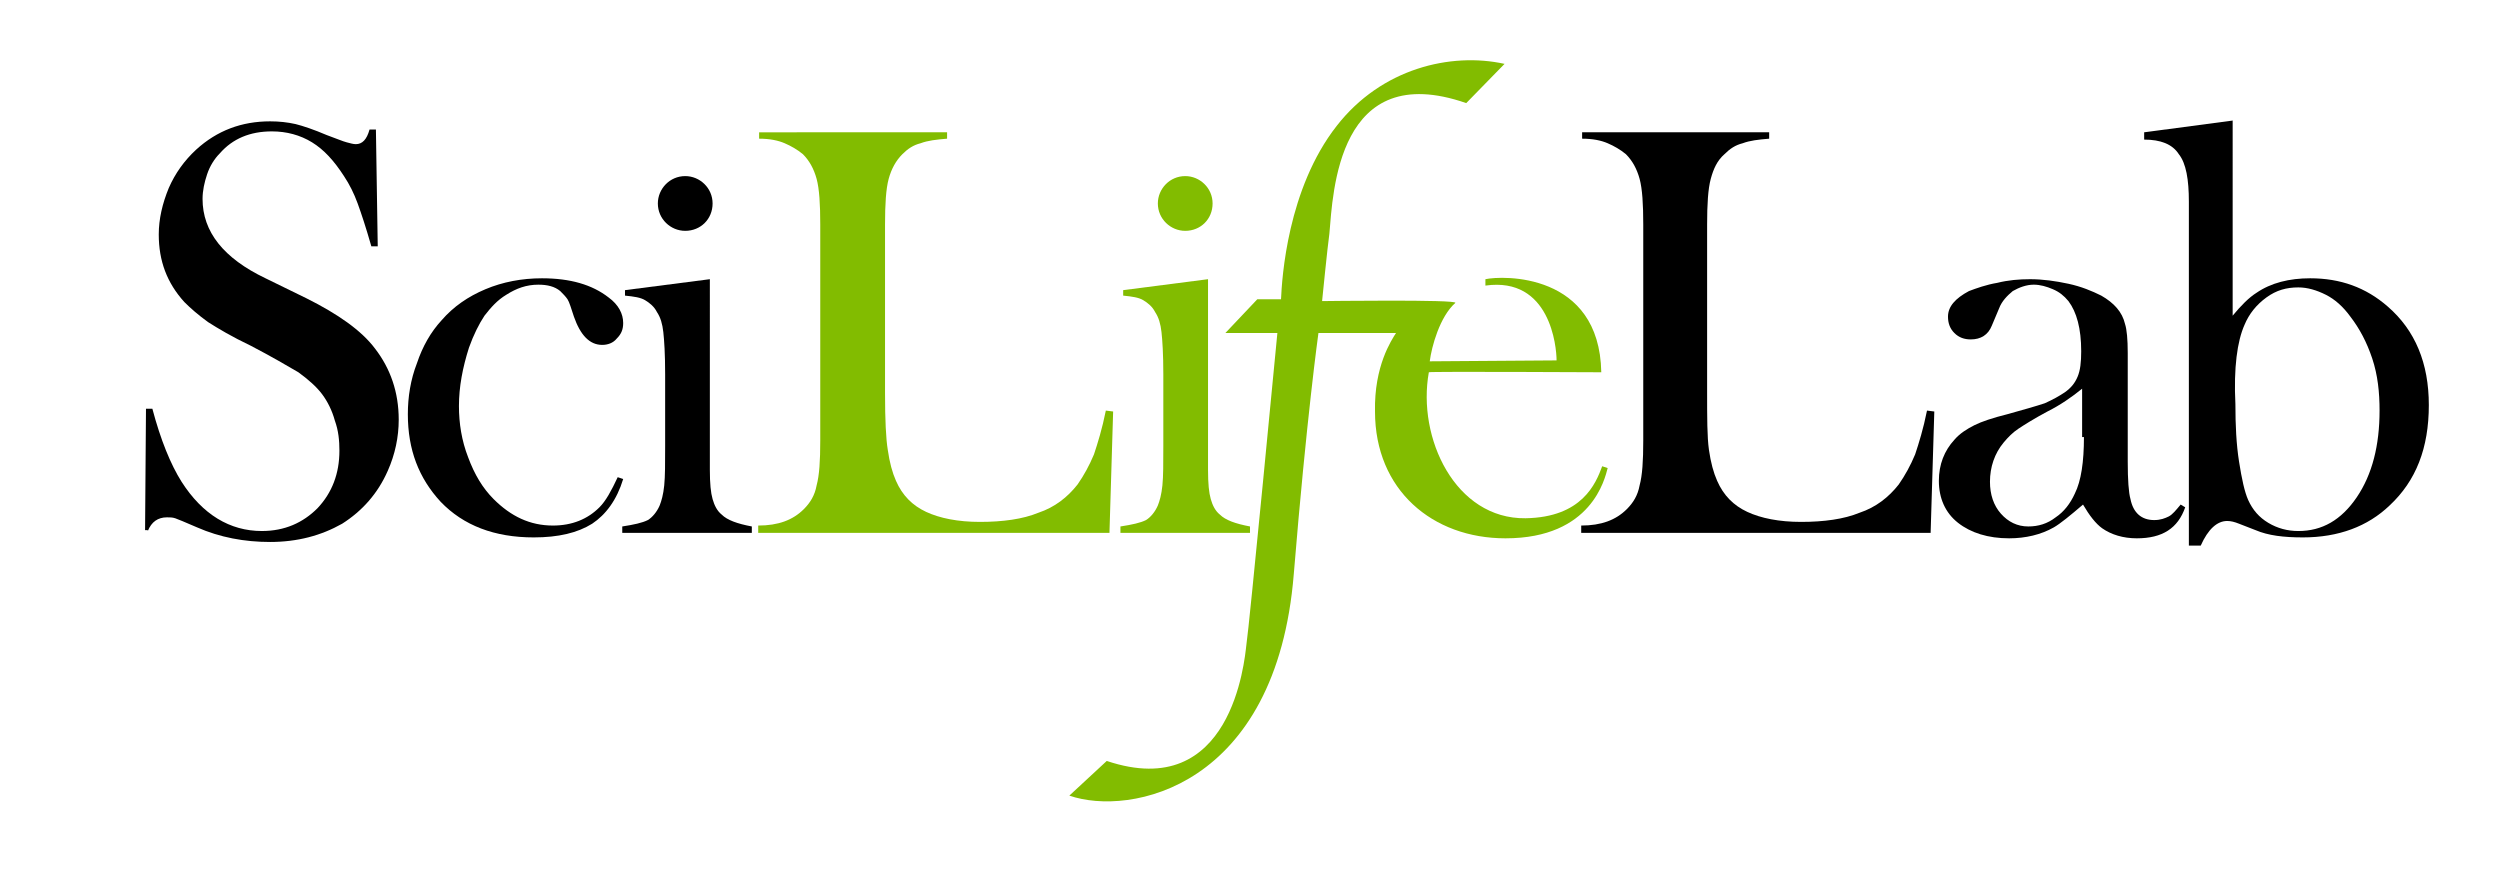 <?xml version="1.0" encoding="utf-8"?>
<!-- Generator: Adobe Illustrator 21.1.0, SVG Export Plug-In . SVG Version: 6.00 Build 0)  -->
<svg version="1.1" id="Layer_1" xmlns="http://www.w3.org/2000/svg" xmlns:xlink="http://www.w3.org/1999/xlink" x="0px" y="0px"
	 viewBox="0 0 274 96" style="enable-background:new 0 0 274 96;" xml:space="preserve">
<style type="text/css">
	.st0{fill:#82BC00;}
</style>
<g>
	<g>
		<path d="M211.6,58.3l0.4-13.2l-0.8-0.1c-0.4,2-0.9,3.6-1.3,4.8c-0.5,1.2-1.1,2.3-1.8,3.3c-1.1,1.4-2.5,2.5-4.3,3.1
			c-1.7,0.7-3.9,1-6.4,1c-2.4,0-4.4-0.4-5.9-1.1c-1.5-0.7-2.6-1.8-3.3-3.4c-0.4-0.9-0.7-2-0.9-3.4c-0.2-1.4-0.2-3.5-0.2-6.4V24.6
			c0-2.2,0.1-3.9,0.4-5c0.3-1.1,0.7-2,1.5-2.7c0.6-0.6,1.2-1,2-1.2c0.8-0.3,1.7-0.4,2.9-0.5v-0.7h-20.5v0.7c1.2,0,2.1,0.2,2.8,0.5
			c0.7,0.3,1.4,0.7,2,1.2c0.7,0.7,1.2,1.6,1.5,2.7c0.3,1.1,0.4,2.8,0.4,5v23.7c0,2.2-0.1,3.8-0.4,4.9c-0.2,1.1-0.7,1.9-1.4,2.6
			c-1.2,1.2-2.8,1.8-5,1.8v0.8H211.6z"/>
		<path d="M228.4,47.9c0,2.7-0.3,4.8-1,6.2c-0.5,1.1-1.2,2-2.1,2.6c-0.9,0.7-1.9,1-3,1c-1.2,0-2.2-0.5-3-1.4
			c-0.8-0.9-1.2-2.1-1.2-3.5c0-1.6,0.5-3.1,1.5-4.3c0.5-0.6,1-1.1,1.6-1.5c0.6-0.4,1.7-1.1,3.2-1.9c1.4-0.7,2.7-1.6,3.8-2.5V47.9z
			 M237.7,56.6c-0.4,0.2-0.9,0.4-1.6,0.4c-1.4,0-2.3-0.8-2.6-2.3c-0.2-0.7-0.3-2.1-0.3-4.1V38.7c0-1.5-0.1-2.6-0.3-3.2
			c-0.3-1.3-1.2-2.3-2.6-3.1c-1-0.5-2.2-1-3.6-1.3c-1.4-0.3-2.8-0.5-4.2-0.5c-1.2,0-2.4,0.1-3.6,0.4c-1.2,0.2-2.3,0.6-3.1,0.9
			c-1.5,0.8-2.3,1.7-2.3,2.8c0,0.7,0.2,1.3,0.7,1.8c0.5,0.5,1.1,0.7,1.8,0.7c1.1,0,1.9-0.5,2.3-1.5l0.8-1.9c0.3-0.8,0.9-1.4,1.5-1.9
			c0.7-0.4,1.5-0.7,2.3-0.7c0.7,0,1.4,0.2,2.1,0.5c0.7,0.3,1.2,0.7,1.7,1.3c0.9,1.2,1.4,3,1.4,5.5c0,1.2-0.1,2.1-0.4,2.8
			c-0.3,0.7-0.7,1.2-1.4,1.7c-0.6,0.4-1.3,0.8-2.2,1.2c-0.9,0.3-2.3,0.7-4.1,1.2c-1.6,0.4-2.8,0.8-3.6,1.2c-0.8,0.4-1.6,0.9-2.2,1.6
			c-1.1,1.2-1.7,2.7-1.7,4.5c0,1.9,0.7,3.5,2.1,4.6c1.4,1.1,3.3,1.7,5.6,1.7c1.8,0,3.5-0.4,4.9-1.2c0.7-0.4,1.8-1.3,3.2-2.5
			c0.7,1.2,1.4,2.1,2.1,2.6c1,0.7,2.3,1.1,3.8,1.1c2.8,0,4.5-1.1,5.3-3.4l-0.5-0.3C238.5,55.9,238.1,56.4,237.7,56.6"/>
		<path d="M246,35.6c0.5-1.2,1.3-2.2,2.4-3c1.1-0.8,2.2-1.1,3.5-1.1c1,0,2,0.3,3,0.8c1,0.5,1.9,1.3,2.7,2.4c1,1.3,1.8,2.8,2.4,4.6
			c0.6,1.8,0.8,3.7,0.8,5.7c0,3.8-0.8,7-2.5,9.5c-1.7,2.5-3.8,3.7-6.4,3.7c-1.2,0-2.3-0.3-3.3-0.9c-1-0.6-1.7-1.4-2.2-2.5
			c-0.4-0.9-0.7-2.3-1-4.2c-0.3-1.9-0.4-4-0.4-6.3C244.8,40.3,245.2,37.4,246,35.6 M244.8,13.2l-9.8,1.3v0.8c1.8,0,3.1,0.5,3.8,1.6
			c0.8,1,1.1,2.8,1.1,5.2v37.7h1.3c0.8-1.8,1.8-2.7,2.9-2.7c0.4,0,0.8,0.1,1.3,0.3l1.8,0.7c1.4,0.6,3.1,0.8,5.2,0.8
			c3.9,0,7.1-1.2,9.5-3.5c2.9-2.7,4.3-6.3,4.3-11c0-4.6-1.5-8.2-4.5-10.8c-2.4-2.1-5.2-3.1-8.5-3.1c-2.3,0-4.3,0.5-5.9,1.6
			c-0.8,0.5-1.7,1.4-2.6,2.5V13.2z"/>
	</g>
	<g>
		<path d="M16.2,58.2c0.4-1,1.1-1.5,2.1-1.5c0.3,0,0.6,0,0.9,0.1c0.3,0.1,1,0.4,2.4,1c2.5,1.1,5.2,1.6,8,1.6c3,0,5.6-0.7,7.9-2
			c2.2-1.4,3.9-3.3,5-5.8c0.8-1.8,1.2-3.7,1.2-5.6c0-3-0.9-5.6-2.6-7.8c-1.5-2-4.1-3.8-7.5-5.5l-4.5-2.2c-4.6-2.2-6.9-5.1-6.9-8.7
			c0-0.9,0.2-1.8,0.5-2.7c0.3-0.9,0.8-1.7,1.4-2.3c1.4-1.6,3.3-2.4,5.7-2.4c1.6,0,3.1,0.4,4.4,1.2c1.3,0.8,2.4,2,3.5,3.7
			c0.6,0.9,1.1,1.9,1.5,3c0.4,1.1,0.9,2.6,1.5,4.7h0.7l-0.2-12.8h-0.7c-0.3,1.1-0.8,1.6-1.5,1.6c-0.3,0-0.6-0.1-1-0.2
			c-0.4-0.1-1.1-0.4-2.2-0.8c-1.4-0.6-2.6-1-3.4-1.2c-0.9-0.2-1.8-0.3-2.8-0.3c-3.1,0-5.8,1-8.1,3.1c-1.3,1.2-2.3,2.6-3,4.2
			c-0.7,1.7-1.1,3.4-1.1,5.1c0,2.9,0.9,5.3,2.8,7.4c0.7,0.7,1.5,1.4,2.6,2.2c1.1,0.7,2.6,1.6,4.7,2.6c2.3,1.2,4,2.2,5.2,2.9
			c1.1,0.8,2,1.6,2.6,2.4c0.6,0.8,1.1,1.8,1.4,2.9c0.4,1.1,0.5,2.2,0.5,3.3c0,2.5-0.8,4.6-2.4,6.3c-1.6,1.6-3.6,2.5-6.1,2.5
			c-3.5,0-6.5-1.8-8.8-5.4c-1.2-1.9-2.3-4.6-3.2-8l-0.7,0l-0.1,13.3H16.2z"/>
		<path d="M65.7,55.6c-1.3,1.3-3,2-5.1,2c-2.5,0-4.6-1-6.5-2.9c-1.2-1.2-2.1-2.7-2.8-4.6c-0.7-1.8-1-3.7-1-5.6
			c0-2.1,0.4-4.2,1.1-6.4c0.5-1.4,1.1-2.6,1.7-3.5c0.7-0.9,1.4-1.7,2.4-2.3c1.1-0.7,2.2-1.1,3.5-1.1c1,0,1.8,0.2,2.4,0.7
			c0.3,0.3,0.6,0.6,0.8,0.9c0.2,0.3,0.4,1,0.7,1.9c0.7,2,1.7,3.1,3.1,3.1c0.6,0,1.2-0.2,1.6-0.7c0.5-0.5,0.7-1,0.7-1.7
			c0-1-0.5-2-1.6-2.8c-1.8-1.4-4.2-2.1-7.3-2.1c-2.2,0-4.3,0.4-6.2,1.2c-1.9,0.8-3.5,1.9-4.8,3.4c-1.2,1.3-2.1,2.9-2.7,4.7
			c-0.7,1.8-1,3.7-1,5.6c0,3.9,1.2,7,3.6,9.6c2.5,2.6,5.9,3.9,10.2,3.9c2.7,0,4.8-0.5,6.4-1.5c1.5-1,2.7-2.6,3.4-4.9l-0.6-0.2
			C67,53.8,66.4,54.9,65.7,55.6"/>
		<path d="M68.5,32.4c1,0.1,1.7,0.2,2.2,0.5c0.5,0.3,1,0.7,1.3,1.3c0.4,0.6,0.6,1.3,0.7,2.2c0.1,0.9,0.2,2.4,0.2,4.6v7.9
			c0,1.9,0,3.3-0.1,4.3c-0.1,1-0.3,1.7-0.5,2.2c-0.3,0.7-0.8,1.3-1.3,1.6c-0.6,0.3-1.5,0.5-2.8,0.7v0.7h14.2v-0.7
			c-1.6-0.3-2.7-0.7-3.3-1.3c-0.5-0.4-0.8-1-1-1.7c-0.2-0.7-0.3-1.7-0.3-3.2l0-2.4V30.6l-9.3,1.2V32.4z"/>
		<path d="M75.1,25.3c1.7,0,3-1.3,3-3c0-1.7-1.4-3-3-3c-1.7,0-3,1.4-3,3C72.1,24,73.5,25.3,75.1,25.3"/>
	</g>
	<g>
		<path class="st0" d="M160.7,11.3c0,0,4.2-4.3,4.2-4.3c-5.9-1.3-13.5,0.5-18.4,6.8c-5.4,6.9-6,16.7-6.1,19c0,0-2.6,0-2.6,0
			l-3.5,3.7h5.7c0,0-3.1,32.4-3.4,34.2c-0.2,1.7-1.6,17.3-15.3,12.7c0,0-4.1,3.8-4.1,3.8c6.6,2.3,22.7-0.8,24.6-24.3
			c1.4-17.1,2.7-26.4,2.7-26.4s8.6,0,8.5,0c-0.5,0.8-2.4,3.6-2.3,8.6c0,8.6,6.3,13.9,14.3,13.9c9.5,0,10.9-6.6,11.2-7.7
			c0,0-0.6-0.2-0.6-0.2c-0.7,1.9-2.2,5.6-8.4,5.7c-7.7,0.1-11.9-8.8-10.6-16c0-0.1,18.9,0,18.9,0c-0.2-11-10.9-10.6-12.7-10.2
			c0,0,0,0.7,0,0.7c7.1-1,7.8,6.7,7.8,8.2c0,0-13.9,0.1-13.9,0.1c0.2-1.6,1.1-4.9,2.8-6.4c0.4-0.4-14.6-0.2-14.6-0.2s0.6-6,0.8-7.4
			C146.1,21.1,146.6,6.4,160.7,11.3"/>
		<path class="st0" d="M121.6,58.3l0.4-13.2l-0.8-0.1c-0.4,2-0.9,3.6-1.3,4.8c-0.5,1.2-1.1,2.3-1.8,3.3c-1.1,1.4-2.5,2.5-4.3,3.1
			c-1.7,0.7-3.9,1-6.4,1c-2.4,0-4.4-0.4-5.9-1.1c-1.5-0.7-2.6-1.8-3.3-3.4c-0.4-0.9-0.7-2-0.9-3.4C97.1,48.1,97,46,97,43.1V24.6
			c0-2.2,0.1-3.9,0.4-5c0.3-1.1,0.8-2,1.5-2.7c0.6-0.6,1.2-1,2-1.2c0.8-0.3,1.7-0.4,2.9-0.5v-0.7H83.2v0.7c1.2,0,2.1,0.2,2.8,0.5
			c0.7,0.3,1.4,0.7,2,1.2c0.7,0.7,1.2,1.6,1.5,2.7c0.3,1.1,0.4,2.8,0.4,5v23.7c0,2.2-0.1,3.8-0.4,4.9c-0.2,1.1-0.7,1.9-1.4,2.6
			c-1.2,1.2-2.8,1.8-5,1.8v0.8H121.6z"/>
		<path class="st0" d="M123.1,32.4c1,0.1,1.7,0.2,2.2,0.5c0.5,0.3,1,0.7,1.3,1.3c0.4,0.6,0.6,1.3,0.7,2.2c0.1,0.9,0.2,2.4,0.2,4.6
			v7.9c0,1.9,0,3.3-0.1,4.3c-0.1,1-0.3,1.7-0.5,2.2c-0.3,0.7-0.8,1.3-1.3,1.6c-0.6,0.3-1.5,0.5-2.8,0.7v0.7H137v-0.7
			c-1.6-0.3-2.7-0.7-3.3-1.3c-0.5-0.4-0.8-1-1-1.7c-0.2-0.7-0.3-1.7-0.3-3.2l0-2.4V30.6l-9.3,1.2V32.4z"/>
		<path class="st0" d="M129.9,25.3c1.7,0,3-1.3,3-3c0-1.7-1.4-3-3-3c-1.7,0-3,1.4-3,3C126.9,24,128.3,25.3,129.9,25.3"/>
	</g>
</g>
</svg>
